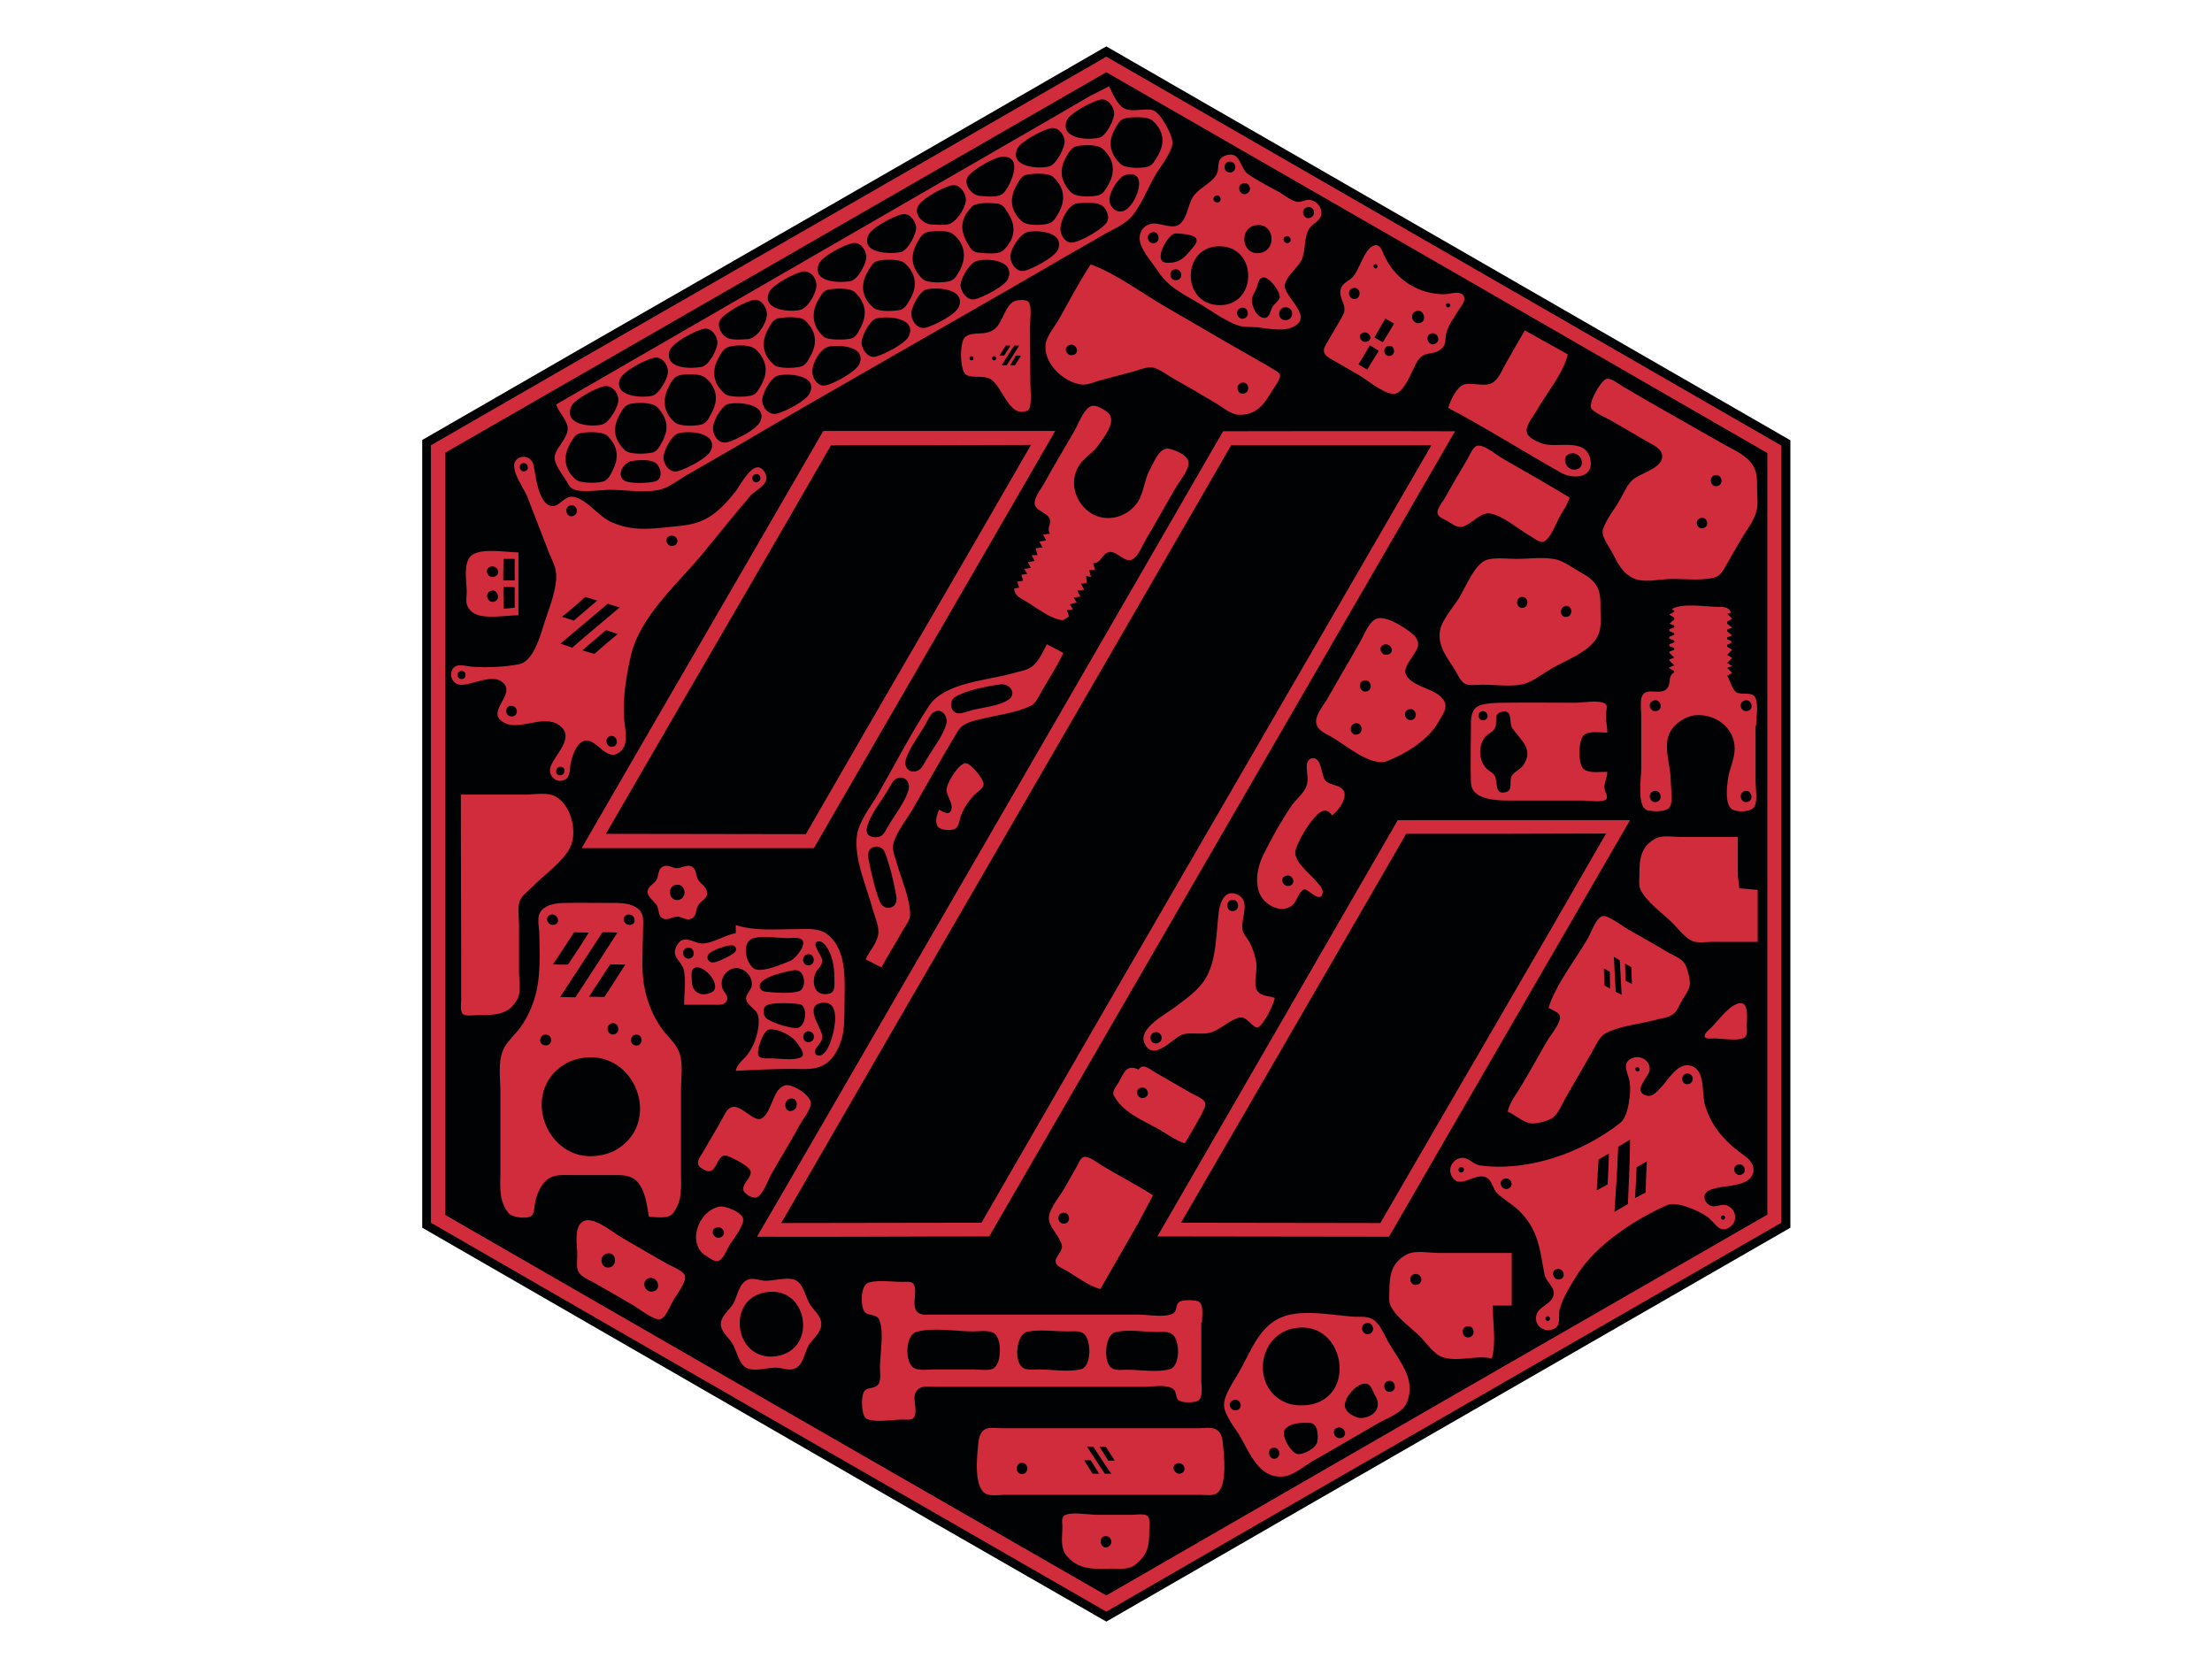 <?xml version="1.0" encoding="utf-8"?>
<!-- Generator: Adobe Illustrator 25.4.1, SVG Export Plug-In . SVG Version: 6.00 Build 0)  -->
<svg version="1.1"
	 id="Red_Parts" sodipodi:docname="Voron_V0.1_Red_Parts_300ppi.svg" xmlns:inkscape="http://www.inkscape.org/namespaces/inkscape" xmlns:sodipodi="http://sodipodi.sourceforge.net/DTD/sodipodi-0.dtd" xmlns:svg="http://www.w3.org/2000/svg"
	 xmlns="http://www.w3.org/2000/svg" xmlns:xlink="http://www.w3.org/1999/xlink" x="0px" y="0px" viewBox="0 0 710.4 537.6"
	 style="enable-background:new 0 0 710.4 537.6;" xml:space="preserve">
<style type="text/css">
	.st0{fill:#010203;}
	.st1{fill:#D02C3B;}
</style>
<path class="st0" d="M300.6,489.4C246.1,458,191.1,426.3,137,395.1l-1.4-0.8v-253l1.4-0.8c34.1-19.7,69.1-39.8,103.1-59.3
	c37.5-21.5,76.2-43.8,113.8-65.5l1.4-0.8l1.4,0.8c39.3,22.7,79.1,45.5,118.8,68.4c32.8,18.9,65.6,37.8,98.1,56.5l1.4,0.8v252.9
	l-1.4,0.8c-32,18.4-64.8,37.3-96.6,55.6c-39.6,22.8-80.5,46.3-120.3,69.3l-1.4,0.8L300.6,489.4z"/>
<path class="st1" d="M355.3,18.2C283.6,59.6,210.1,101.6,138.4,143c0,82.9,0,166.8,0,249.7c71.7,41.4,145.1,83.6,216.9,124.9
	C427,476.1,500.4,434,572.1,392.7V143.1C500.3,101.7,427.1,59.6,355.3,18.2z M567.6,390.1c-70.8,40.7-141.6,81.5-212.3,122.3
	C284.6,471.8,213.8,431,143,390.2c0-81.6,0-163.3,0-244.8C213.7,104.7,284.5,64,355.3,23.2c70.8,40.7,141.6,81.5,212.3,122.3V390.1z
	 M264.4,138.4c-25.7,44.5-51.9,89.5-77.6,134c24.7,0,49.9,0,74.6,0c25.6-44.4,51.9-89.6,77.5-134H264.4z M258.8,267.9
	c-21.2,0-43-0.1-64.2-0.1c23.9-41.4,48.5-83.4,72.3-124.8c21.2,0,43.1,0,64.2-0.1C307.3,184.3,282.6,226.5,258.8,267.9z
	 M392.8,138.5c-15.7,27.3-148.9,257.6-149.7,258.7c24.6,0.1,49.9-0.1,74.6-0.1c49.6-85.8,100-172.8,149.6-258.6
	C464.5,138.5,445.3,138.4,392.8,138.5z M315.2,392.7c-21.3,0-43,0.1-64.3,0.1c47.8-82.8,96.7-166.9,144.5-249.8h64.3
	C411.9,225.7,362.9,309.9,315.2,392.7z M301.6,260c1.3,0.8,3.6,2.2,4-0.3c0.3-1.9-1.4-3.9-1.6-5.7c-0.3-2.1,3.7-8.6,6-8.9
	c1.7-0.2,5.9,5.1,5.9,6.7c0,1.4-2.1,2.6-3,3.5c-1.8,1.9-3.2,4-4.2,6.4c-0.5,1.3-0.6,3.3-1.7,4.3c-1.1,1-5.4,0.7-6-0.8
	C300.2,263.6,301,261.3,301.6,260 M148,255.2h20.5c2.6,0,6.5-0.7,9,0.2c5.7,2.1,8.2,11.5,5.6,16.8c-2.3,4.6-8.4,8.8-12,12.5
	c-1.4,1.4-3.8,3.1-4.3,5.1c-0.6,2.2-0.1,5.1-0.1,7.4v15.4c0,2.3,0.7,5.9-0.4,8c-2.7,5.5-7.5,5.4-12.7,5.4c-1.2,0-3.9,0.5-4.9-0.3
	c-1-0.8-0.6-3.3-0.6-4.5V308L148,255.2 M266,300.3c-2.9-2.4-6.6-1.9-10.2-1.9c-6.4,0-13.3,0.7-19.5-1.3h0v2.6
	c-3.5,0.6-6.7,2.9-10.2,3.3c-3.1,0.4-6.5-3.6-8.8,0.8c-1.9,3.7,1.6,4.7,2.3,7.7c0.8,3.3,0.1,7.8,0.1,11.2h9.9c1.4,0,3.1,0.2,3.8-1.3
	c0.7-1.4-0.8-2.6-1.3-3.8c-1.1-2.7,0.6-5.7,3.2-6.5c3.2-1,6.7,2.3,6.1,5.6c-0.3,1.4-1.7,2.5-1.8,3.8c-0.1,1.8,2.3,3.2,3.3,4.5
	c0.9,1.3,0.8,3,0.7,4.5c-0.4,3.2-1.5,6.4-3.4,9c-1.3,1.8-3.5,3.1-3.9,5.4c6.1-0.3,12.1-0.6,18.2-0.6c3.6,0,7.4,0.5,10.6-1.6
	c2.8-1.8,4.4-5.2,5.3-8.3c0.8-3.2,0.8-6.6,0.8-9.9C271.2,316.1,272.4,305.6,266,300.3z M220.7,304.4c2.1-0.6,3,2.8,0.9,3.4
	C219.4,308.5,218.4,305,220.7,304.4z M228.5,318.7c-3.5,1.7-6.3-0.2-6.3-3.6c0-1.3-0.6-3.7,1-4.3
	C226.3,309.7,232.2,316.9,228.5,318.7z M235.8,306c-1.1,0.9-5.5,3.2-6.9,3.1c-1.6,0-2.3-1.8-1.1-2.9c1.3-1.2,5.5-2.6,7.2-2.6
	C236.4,303.6,236.9,305.2,235.8,306z M262.6,302.4L262.6,302.4c1.6-0.4,2.6,1.3,3.3,2.4c1.8,3.2,2.1,6.7,2.1,10.2
	c0,1.5,0.2,3.6-1.6,4.1c-4.3,1.1-5.9-2.7-4.6-6.3c0.6-1.6,2.1-2.4,2.3-4.2C264.2,307.1,260.3,302.9,262.6,302.4z M259.3,306.5
	c2.3-0.5,2.9,3.2,0.6,3.5C257.7,310.4,257.1,307,259.3,306.5z M256.4,318.4c-2.9,0.8-7.6,0.4-10.5,0.1c-1.1-0.1-1.9-0.7-1.9-1.9
	c0-2.8,8.8-4.7,11.1-5C258.7,311.1,259.3,317.7,256.4,318.4z M242.4,311.2c-2.7-1.3-4.4-8.2-0.9-9.7v0c2.9-1.2,8.3-0.2,11.5-0.2
	c1.2,0,2.9-0.3,4.1,0.2c2.7,1.3-1.6,6.3-3.1,7C251.3,309.6,245,312.4,242.4,311.2z M256.7,339.8c-2.7,0.8-6.7,0.1-9.6,0.1
	c-1,0-2.5,0.2-3.3-0.6c-1.3-1.3,1.3-8.2,3-8.6c3-0.6,7.7,2,9.2,4.3C256.9,336.4,259.3,339,256.7,339.8z M255.5,330.2
	c-2.4-0.2-7.2-1.6-9.2-3c-1.1-0.8-1.5-2.9-0.5-4c1.3-1.5,9-1,10.9-0.7v0C259.6,322.7,259.1,330.4,255.5,330.2z M259.6,334.7
	c-2.2,0-2.1-3.5,0-3.5C262,331.2,262,334.7,259.6,334.7z M266.5,335.2c-0.6,1.4-1.6,3.6-3.3,3.8c-1,0.1-1.7-0.6-1.4-1.6
	c0.5-1.7,2.3-2.5,2.3-4.5c0-2.4-6.1-9.8-0.3-10.8C270.5,321.1,268,331.4,266.5,335.2z M218.7,350.2c0-3.9,0.9-9.1-0.8-12.8
	c-1.3-2.9-3.9-4.8-5.6-7.4c-2.7-3.8-4.4-8.3-5.3-12.8c-1.2-5.8-0.5-12.3-0.5-18.2c0-2.9,0.7-5.8-2.2-7.6c-2.7-1.6-5.9-1.4-9-1.4
	c-4.7,0-9.4-0.1-14.1,0c-2.4,0-5.6,0.5-7.2,2.3c-1.9,2.1-0.8,5.1-0.8,7.6c0.1,5.9,0.4,12.1-0.8,17.9c-0.9,4.3-2.7,8.6-5.3,12.2
	c-1.8,2.5-4.4,4.5-5.6,7.4c-1.6,3.9-0.8,9-0.8,13.1v25.9c0,4.8-0.6,9.5,2.8,13.4c1.1,1.2,6.2,1.9,7.4,0.5c0.8-1,0.7-3.1,1-4.3
	c0.6-2.8,2-6.1,4.5-7.6c2-1.2,4.5-1,6.7-1h13.8c2.5,0,5.3-0.1,7.3,1.7c3.1,2.8,3.5,7.9,4.2,11.7l0,0c2.1,0,6.1,0.8,7.6-1
	c3.3-4,2.7-8.6,2.7-13.4V350.2z M201.4,293.8c2-0.7,3.5,2.3,1.5,3.1C200.8,297.8,199.1,294.6,201.4,293.8z M194.1,320.2
	c-1.4,0-3.5-0.1-4.9-0.1c0.6-1.1,6-9.1,6.8-10.4c1.4,0.1,3.4,0,4.8,0.1C199.5,311.8,195.3,318.5,194.1,320.2z M197.5,332.1
	c-2.2,0.9-3.4-2.6-1.2-3.4C198.4,328,199.6,331.3,197.5,332.1z M198.3,299.5c-4.4,6.9-9,13.9-13.5,20.8l-4.9-0.1
	c2.7-4.1,10.3-15.8,13.6-20.8C194.9,299.4,196.4,299.4,198.3,299.5z M184.4,299.4c2.3,0.1,2.7,0.1,4.7,0.1c-2.9,4.6-3,4.8-6.7,10.3
	c-1.5,0-3.8,0-4.8-0.1C178.8,308,182,303,184.4,299.4z M176.8,293.8c1.9-0.7,3.5,2.3,1.5,3.1C176.2,297.8,174.5,294.6,176.8,293.8z
	 M175.5,332.3c2.3,0.3,1.8,3.9-0.6,3.4C172.6,335.3,173.3,332,175.5,332.3z M198.5,368.9c-2,1.3-4.4,2-6.7,2.3
	c-16.4,2.1-24.8-20.5-10.6-29.3c1.9-1.2,4.1-1.9,6.4-2.2C204,337.6,212.5,359.9,198.5,368.9z M204.3,335.8c-2.4-0.2-2.1-3.7,0.3-3.5
	C206.7,332.6,206.4,335.9,204.3,335.8z M336.2,206.9L336.2,206.9c-1.3,2.5-2.7,5.8-5.1,7.4c-1.7,1.1-4.1,1.4-6.1,2
	c-8.1,2.3-21.8,2.9-26.7,10.5c-5.9,9-10.9,18.8-16.3,28.2c-2.3,4-6.2,8.8-6.8,13.4c-1,7.4,3.2,16.6,5.1,23.7c0.6,2.2,1.9,5,1.8,7.4
	c-0.1,3.1-2.9,5.9-4.1,8.6l5.1,2.6c2.1-4,4.6-7.8,6.8-11.8c0.8-1.5,2.4-3.3,2.4-5.1c0-5.1-2.8-11.4-4.2-16.3
	c-0.5-1.9-1.7-4.5-1.2-6.4c0.9-3.9,4.4-8,6.4-11.5c4.7-8.2,9.3-16.5,14.2-24.6c1.7-2.9,4.6-3.3,7.7-4.1c4.9-1.2,11.5-2,16-4.3
	c1.6-0.8,2.5-3.2,3.4-4.7c2.3-4,5-8,6.9-12.2L336.2,206.9z M287.8,287.5c0.3,1.7,0.1,3.5-1.9,4c-1.6,0.4-2.9-0.7-3.4-2.1
	c-1.6-4.1-2.6-8.8-3.5-13.1c-0.4-1.8-0.3-3.8,1.8-4.3h0c1.5-0.4,2.8,0.4,3.4,1.8C285.8,278,287,283,287.8,287.5z M291.8,253.6
	c-1.1,4-4.5,8.2-6.6,11.8c-0.8,1.3-1.4,3.1-3.1,3.4c-2,0.4-4.2-0.4-3.7-2.8c0.8-4.2,4.8-8.8,6.9-12.5c0.8-1.3,1.6-3.3,3.3-3.7
	C290.8,249.3,292.4,251.4,291.8,253.6z M303.9,232.5c-1.1,4-4.3,7.9-6.4,11.5c-0.8,1.3-1.5,3.1-3,3.6c-2.5,0.9-4.3-1.3-3.6-3.6
	c1.2-4,4.4-7.9,6.4-11.5c0.7-1.2,1.5-3.4,3-4h0C302.8,227.5,304.5,230.3,303.9,232.5z M323.9,224.7c-2.9,2-8.1,2.5-11.5,3.3
	c-1.4,0.4-3,1.1-4.5,1.1c-2.7-0.1-3.3-3.9-1.2-5.2c3.4-2.2,10.7-3.6,14.7-4.1C324.2,219.4,326.7,222.8,323.9,224.7z M166.5,197.6
	v-20.2c-3.9,0-11.3-1.4-14.7,0.7c-3.3,2.1-1.9,8.7-1.9,12.1c0,1.2-0.3,2.6,0,3.8c0.3,1.2,1.2,2.3,2.2,2.9
	C155.4,199,162.7,197.6,166.5,197.6L166.5,197.6z M158.8,193.2c-2.2,0.7-3.4-2.6-1.2-3.4C159.7,189,161,192.4,158.8,193.2z
	 M158.8,185.2c-2,0.7-3.5-2.2-1.5-3.1C159.6,181.1,161.2,184.4,158.8,185.2z M165.3,195.2l-3.5,0.3c-0.1-3.5-0.2-3.7-0.1-7
	c1.2,0,2.4,0,3.6,0.1V195.2z M165.3,186.3l-0.1,0.1h-3.5l-0.1-0.1c0-2.3,0.1-4.5,0.1-6.8h3.5l0.1,0.1V186.3z M370.3,35.4
	c-2.9-0.8-6.5,0.8-9.3-0.6c-2.2-1.2-3.8-5-4.8-7.1l-6.1,3.1l-11.5,6.7l-36.2,20.9l-123.8,71.5c0.8,2.6,3.9,5.3,3.7,8
	c-0.2,3-3.3,5.5-4.1,8.3c-0.7,2.5,2.7,6.5,3.9,8.6c0.5,0.9,1,1.9,2,2.3c3,1.3,8.5,0.2,11.8,0.2c5,0,11.9,1.2,16.6-0.2
	c2.7-0.8,5.3-2.9,7.7-4.3c4.8-2.8,9.6-5.5,14.4-8.3c34.5-20.3,69.4-39.9,104-60c5.4-3.2,10.9-6.2,16.3-9.4c2.5-1.4,5.5-2.7,7.6-4.6
	c3.6-3.4,5.9-9.7,8.4-14c1.7-3,5.1-6.9,5.6-10.2C377,43.9,372.7,36.1,370.3,35.4z M342.5,38.9c0.8-2.5,8.4-6.4,10.9-6.9
	c2.3-0.5,4.1,2,4.4,4c0.3,2.2-2.5,7.6-4.7,8.2C349.6,45.1,340.6,44.7,342.5,38.9z M326.7,47.8c1.1-2.4,8.2-6.1,10.7-6.6h0
	c2.4-0.5,4.3,1.8,4.5,4c0.2,2.2-2.7,7.6-4.8,8.2C333.7,54.4,324.1,53.7,326.7,47.8z M230.9,114.7c0.8-1.5,1.7-3,3.5-3.4
	c2.2-0.5,6.5-0.7,8.3,0.9c3.6,3.4,4.1,7.4,1.8,11.4c-0.8,1.3-1.4,2.9-3,3.4c-1.9,0.5-7.3,0.8-8.8-0.6
	C228.8,122.9,228.5,118.9,230.9,114.7z M228.4,132.9c-0.7,1.3-1.4,2.9-3,3.4c-2,0.6-7,0.7-8.6-0.6c-4-3.4-4.1-7.6-1.9-11.7
	c0.7-1.4,1.5-2.9,3.1-3.4c2-0.6,6.9-0.7,8.5,0.7C230.6,124.7,230.7,128.8,228.4,132.9z M246.7,105.7c0.7-1.3,1.4-2.9,3-3.4
	c2-0.5,7.3-0.8,8.8,0.6c3.7,3.4,4.1,7.3,1.8,11.4c-0.7,1.3-1.4,2.9-3,3.4c-2,0.6-7.3,0.8-8.8-0.6
	C244.8,113.9,244.4,109.7,246.7,105.7z M262.7,96.5c0.8-1.3,1.4-2.9,3-3.4c1.9-0.5,7.2-0.8,8.8,0.7c3.6,3.4,4.1,7.3,1.9,11.4
	c-0.7,1.3-1.4,3.1-3,3.5c-1.7,0.5-7.5,0.6-8.8-0.5C260.8,104.9,260.5,100.4,262.7,96.5z M278.7,87.2c0.8-1.3,1.5-2.9,3.1-3.4
	c2-0.5,7-0.7,8.6,0.6c3.9,3.3,4.3,7.6,1.9,11.7c-0.8,1.3-1.5,2.9-3.1,3.4c-2,0.5-7,0.7-8.6-0.6C276.6,95.5,276.3,91.3,278.7,87.2z
	 M294.6,77.9c0.8-1.5,1.6-3,3.4-3.4c2.1-0.4,6.5-0.7,8.2,0.8c3.9,3.2,4.2,7.6,2,11.6c-0.8,1.3-1.5,2.9-3.1,3.4
	c-2,0.5-7.2,0.8-8.8-0.7C292.6,86,292.2,82.1,294.6,77.9z M312,66.5c1.5-1.7,6.3-1.3,8.4-1.1h0c1.8,0.2,2.6,1.9,3.5,3.3
	c2.6,4.2,2,8.2-1.7,11.7c-1.6,1.5-6.1,0.9-8.2,0.7c-1.9-0.2-2.5-1.7-3.4-3.2C308.2,73.6,308.5,70.4,312,66.5z M326.6,59.3
	c0.7-1.2,1.4-2.7,2.8-3.1h0c1.9-0.5,7.3-0.8,8.8,0.6c3.8,3.5,4.1,7.6,1.7,11.7c-0.8,1.4-1.6,2.9-3.2,3.3c-2.1,0.6-6.9,0.8-8.6-0.8
	C324.4,67.5,324.1,63.6,326.6,59.3z M310.8,56.8c1.4-2.2,8.8-6.6,11.5-6.5c6.5,0.2,2.2,9.2,0.1,11.6c-1.5,1.7-5.7,1.2-7.8,1
	C312.2,62.7,309.3,59.3,310.8,56.8z M295.1,65.8c1.5-2.2,8.3-6.1,11-6.3c2.2-0.2,3.9,2.4,4.1,4.3c0.2,2.7-3.2,8-6,8.3
	c-1.6,0.2-3.2,0.1-4.8,0C296.5,72.1,293,68.7,295.1,65.8z M278.8,75.7c0.9-2.5,8.4-6.4,11-6.9c2.3-0.4,4.1,2,4.4,4
	c0.3,2.2-2.7,7.8-5,8.2C285.8,81.6,276.6,81.5,278.8,75.7z M262.9,85c0.8-2.6,8.3-6.4,10.9-6.9c2.4-0.5,4.1,1.9,4.4,4
	c0.3,2.3-2.7,7.8-5.1,8.2C269.7,90.9,260.9,90.8,262.9,85z M247,93.9c1.1-2.5,7.8-5.9,10.4-6.6c2.6-0.7,4.6,1.6,4.8,4
	c0.2,2.5-2.6,7.5-5.1,8.2C253.8,100.4,244.5,99.6,247,93.9z M231.4,102.6c1.5-2.2,8.4-6.1,11-6.3c2.3-0.1,3.9,2.6,3.9,4.6
	c0,2.9-3.2,7.8-6.1,8c-1.8,0.1-4.3,0.4-6.1-0.2C231.9,108.1,229.9,104.6,231.4,102.6z M215,112.8c0.7-2.7,8.4-6.7,11.1-7.2h0
	c2.3-0.4,4,2,4.3,4c0.3,2.2-2.7,7.8-5,8.2C222,118.5,213.5,118.6,215,112.8z M199.1,121.8c1-2.6,8.3-6.4,11-6.9
	c2.3-0.5,4.2,1.9,4.4,4c0.3,2.3-2.7,7.6-5,8.2C206.2,127.9,197,127.4,199.1,121.8z M183.4,130.7c0.9-2.4,7.9-6,10.4-6.6h0
	c2.5-0.6,4.5,1.6,4.8,4c0.2,2.3-2.8,7.5-5.1,8.2C189.9,137.3,181.1,136.5,183.4,130.7z M196.7,151.2c-0.6,1.2-1.3,2.7-2.6,3.3
	c-1.9,0.8-7.7,0.8-9.2-0.5c-3.9-3.4-4.1-7.7-1.7-11.7c0.7-1.1,1.3-2.5,2.6-3c1.9-0.7,7.7-0.8,9.2,0.6
	C198.5,143.2,198.9,147.1,196.7,151.2z M210.4,154.6c-2,0.6-8.5,0.9-10.1-0.4c-2.4-1.9,0.1-5.6,2.5-6.1c2-0.4,6.2-0.7,7.9,0.7
	C212.3,150.2,213.1,153.8,210.4,154.6z M212.5,142.2c-0.7,1.2-1.4,2.7-2.8,3.1c-2,0.5-7.5,0.8-9-0.7c-3.7-3.5-4-7.3-1.7-11.4
	c0.7-1.3,1.5-2.9,3.1-3.4c2.1-0.6,7.2-0.7,8.9,0.9C214.6,134.4,214.9,138,212.5,142.2z M228.4,144.5c-1,2.6-8.1,6.1-10.6,6.8
	c-2.4,0.7-4.4-1.6-4.7-3.9c-0.3-2.2,2.5-7.5,4.7-8.2C221,138.2,230.5,138.8,228.4,144.5z M244.1,135.5c-1.2,2.5-7.8,5.8-10.4,6.5
	c-2.6,0.7-4.4-1.5-4.7-4c-0.3-2.3,2.5-7.4,4.7-8.2C237,128.9,246.8,129.7,244.1,135.5z M260.1,126.2c-1.1,2.5-7.8,5.9-10.4,6.6
	c-2.5,0.7-4.7-1.5-4.9-4c-0.1-2.4,2.7-7.6,5.2-8.2v0C253.3,119.8,262.7,120.5,260.1,126.2z M276,116.9c-1,2.4-8.4,6.5-11,6.9
	c-2.2,0.4-3.9-2-4.1-4c-0.3-2.8,2.5-8,5.4-8.5v0C269.7,110.7,278.3,111.2,276,116.9z M292,107.7c-0.9,2.6-8.1,6.1-10.6,6.8
	c-2.4,0.7-4.3-1.8-4.7-4c-0.3-2.1,2.6-7.6,4.7-8.2C284.7,101.4,294.2,101.9,292,107.7z M308,98.4c-1,2.7-8,6.1-10.6,6.8
	c-2.5,0.7-4.4-1.6-4.7-4c-0.3-2.2,2.5-7.5,4.7-8.2h0C300.7,92.1,310.1,92.7,308,98.4z M323.8,89.4c-0.9,2.5-8.2,6.1-10.7,6.7
	c-2.3,0.5-4.3-2-4.6-4.1c-0.3-2.3,3-7.6,5.2-8.2C317.2,82.8,326,83.6,323.8,89.4z M339.8,80.1c-1,2.5-8.4,6.4-11,6.9
	c-2.2,0.4-4.2-2.2-4.3-4.3c-0.2-2.5,3.1-7.7,5.6-8.2C333.4,73.8,341.9,74.5,339.8,80.1z M355.4,71.5c-1.5,2.2-8.3,6.1-11,6.4
	c-2.1,0.2-3.5-1.9-3.8-3.8c-0.4-2.6,2.4-8.5,5.4-8.8h0c1.9-0.2,5.6-0.4,7.3,0.4C355.2,66.4,356.7,69.7,355.4,71.5z M352.8,62.7
	c-2.1,0.6-7.2,0.7-8.8-0.9c-3.6-3.7-3.9-7.5-1.4-11.7c0.8-1.3,1.5-2.7,3.1-3.1c2-0.5,6.6-0.7,8.3,0.7c3.9,3.3,4.3,7.7,1.9,11.7
	C355.1,60.7,354.4,62.3,352.8,62.7z M360.7,67.8c-2.3,0.7-4.4-1.4-4.4-3.7c0-2.3,2.8-7.2,5.1-7.9C369.5,54,364.8,66.6,360.7,67.8z
	 M371.8,50.1c-0.8,1.3-1.5,2.9-3.1,3.4c-2.1,0.6-7.2,0.7-8.9-0.9c-3.6-3.6-4-7.3-1.6-11.4c0.7-1.2,1.4-2.7,2.8-3.1
	c2-0.6,7.6-0.8,9.1,0.6C373.9,42.1,374.2,46,371.8,50.1z M330.9,123.1l-0.1-18.3c0-2,0.6-5.8-0.3-7.6c-0.6-1.2-3.6-0.9-4.6-0.5
	c-3.1,1.2-3.8,6.8-6.4,8.9c-3,2.5-6.9,0.6-9.5,2.6c-1.9,1.4-1.8,11,0.3,12.2c2.3,1.2,5.2,0,7.7,1.3c4,2.2,6.1,13,12.1,10.1
	C331.6,131,330.9,124.8,330.9,123.1z M311.9,115.7c-0.8-0.1-0.6-1.4,0.2-1.3C313,114.6,312.7,115.9,311.9,115.7z M319.4,115.7
	c-0.9,0.2-1.1-1.2-0.2-1.3C320,114.2,320.2,115.6,319.4,115.7z M323,111h1.5c-0.7,1.1-1.3,2.1-2,3.2H321
	C321.6,113.2,321.9,112.7,323,111z M321.7,117.3c1.3-2.1,2.7-4.2,4-6.3h1.6c-1,1.6-1,1.7-4,6.3H321.7z M326,117.3h-1.6l1.9-3.1h1.6
	C327.3,115.2,326.6,116.3,326,117.3z M381.7,148.6c0.1,2.4-2.7,5.7-3.9,7.7c-3.3,5.6-6.3,11.1-9.6,16.6c-1.1,1.9-2.3,5.1-4.1,6.5
	c-2.7,2-5.2-2.6-7.9-2.1c-2.4,0.5-2.3,3.5-5.1,3.6l0.6,2.2h-1.9l0.6,2.2l-1.6-0.3l0.3,2.2l-1.9,0.3l1,1.9l-2.2,0.3l1,1.9l-2.2,0.3
	l1,1.6l-2.2,0.6l1,1.6l-1.9,0.3l0.6,1.9l-0.3,0.3l-1.6,1c-4.1-0.3-8.9-4.4-12.5-6.4c-1.8-1-3-1.7-3.2-3.8l1.6-0.3l-0.6-1.9l1.9-0.3
	l-0.6-1.9l1.9-0.3l-1-1.6l2.2-0.3l-1-1.9l2.2-0.3l-1-1.9h1.9l-0.6-2.2l2.2-0.3l-1-1.9l2.2-0.3l-1-1.9l2.2-0.3h0
	c-1.2-1.9,0.6-3-0.1-4.8c-0.9-2.2-5.2-2.6-4.8-5.4c0.3-2.2,2.3-4.5,3.3-6.4c3-5.5,6.3-10.9,9.4-16.3c1.3-2.3,2.7-6.3,4.9-7.8
	c1.7-1.1,4,0.5,5.4,1.4c3.9,2.6-0.5,8-2.5,10.8c-1.6,2.4-4.2,3.8-5.9,6.1c-3.4,4.7-2.2,10.9,2,14.7c5.2,4.7,13.2,2.9,16.7-2.8
	c1.8-3,1.9-6.8,3.6-9.9c1.4-2.5,3.3-8.1,6.9-6.7C378.2,144.8,381.7,146.5,381.7,148.6z M350.2,133.8c2.1-0.9,3.7,2.3,1.5,3.1
	C349.6,137.8,348.1,134.7,350.2,133.8z M337.1,162.2c-2.1,0.8-3.5-2.5-1.2-3.2C338,158.4,339.3,161.4,337.1,162.2z M362.3,176.9
	c-2.2,0.8-3.4-2.6-1.2-3.4C363.3,172.7,364.5,176.1,362.3,176.9z M376.4,151.7c-2.1,0.3-2.6-3.1-0.6-3.5
	C378.1,147.7,378.8,151.3,376.4,151.7z M408.8,118.5c-2.2-1.4-4.5-2.6-6.7-3.9c-9.2-5.2-18.3-10.6-27.5-15.9
	c-7.8-4.5-15.9-10.7-24.3-13.8c-3.7,5.6-6.9,11.7-10.2,17.6c-1.3,2.3-3.9,5.3-4.3,8c-0.8,6.1,5.8,12.4,11.6,13
	c1.9,0.2,4-0.8,5.8-1.3c3.6-1,7.3-1.9,10.9-2.9c1.8-0.5,4.5-1.7,6.4-1.2c2.2,0.6,4.4,2.4,6.4,3.5c4.4,2.5,8.8,5,13.1,7.6
	c2.1,1.2,5.2,3.9,7.7,4c5.8,0.3,8.4-3.5,11-7.9c0.7-1.2,2.5-3.4,2.4-4.8C410.9,119.5,409.5,119,408.8,118.5z M345,113.9
	c-2.3,1-3.9-2.3-1.5-3.1C345.4,110.1,346.9,113,345,113.9z M399.5,126.4c-2.3,0.5-2.9-3.1-0.6-3.5
	C401.1,122.5,401.7,125.9,399.5,126.4z M420.6,64.2c-1.4-0.2-2.7,0.9-4.2,0.6c-1.9-0.5-3.8-2-5.4-3c-3.4-1.9-7.1-3.7-10.2-5.9
	c-2.7-1.9-2.3-7.8-7.4-5.9c-3.1,1.2-1.5,4.1-2.8,6.2c-1.8,2.9-5.7,4.2-7.5,7.1c-1.7,2.6-1.7,6.8-4.4,8.8c-2.2,1.6-6.1-0.6-8.6-0.3
	c-2.4,0.3-4.1,2.2-4.1,4.6c-0.1,3.5,4,7.7,5.8,10.6c3.3,5,7.6,7.1,12.7,10.1c4.2,2.4,8.8,6,13.4,7.5c1.9,0.6,3.9,0.3,5.8,0.5
	c3,0.4,8,1.3,10.9,0.2c8.5-3.3-3.1-10.3-1.9-14.1c0.9-3.1,3.9-4.9,5.3-7.7c1.4-2.9,0.7-6.7,2.2-9.6c1.1-2.3,4.3-2.7,4.2-5.8
	C424.2,66,422.5,64.4,420.6,64.2z M399.2,58.9c2.3-0.6,3.2,2.7,0.9,3.4C397.9,62.8,397.1,59.4,399.2,58.9z M395,51.9
	c2.3,0,2.3,3.5,0,3.5C392.7,55.4,392.7,51.9,395,51.9z M390.6,62.8c1.4-0.4,2,1.9,0.6,2.2C389.6,65.3,389.1,63.2,390.6,62.8z
	 M370.7,78.1c-2.3,0.3-2.9-3.1-0.6-3.5C372.3,74.1,372.9,77.7,370.7,78.1z M377.7,90c-2.2,0.1-2.5-3.3-0.3-3.5
	C379.7,86.2,380.2,89.9,377.7,90z M374.8,84.4c-5-0.2,0.4-9.3,2.6-9.4c1.4-0.1,6.3,0.3,6.8,1.7c0.5,1.3-0.9,2.5-1.6,3.4
	C380.3,82.9,378.7,84.5,374.8,84.4z M399.5,102.3c-2.2,0.6-3.2-2.9-0.9-3.4C400.8,98.3,401.7,101.6,399.5,102.3z M391.5,98
	c-12.3-0.3-12-19.1,0.3-18.9C404.1,79.3,403.8,98.3,391.5,98z M403.6,72.3c5.9-0.6,6.6,8.5,0.6,9C398.5,81.7,397.9,72.9,403.6,72.3z
	 M408.6,98.7c-0.7,1.2-0.7,3.2-2.4,3.4c-2.5,0.2-4.5-4.1-4.1-6.2c0.2-1.2,1.1-2.3,1.5-3.5c0.4-1.1,0.6-3.2,2.1-3.3l0,0
	c2-0.2,5.6,4.7,5.3,6.5C410.6,96.8,409.2,97.6,408.6,98.7z M413.2,98.7c2.7,0.4,2.2,4.4-0.6,4.1C409.8,102.5,410.5,98.3,413.2,98.7z
	 M413.8,78c-1.4,0.5-2.3-1.6-0.8-2.1C414.3,75.4,415.2,77.5,413.8,78z M420.6,70c-2.1,0.6-3-2.9-0.9-3.4
	C422.1,65.9,423,69.3,420.6,70z M470,94.9c-1.2-1.7-4.4-0.4-6.2-0.4c-4,0-7.8-1.1-11.2-3.2c-3.6-2.2-6.5-5.7-8.2-9.6
	c-0.5-1.2-1.2-3.4-3-2.9h0c-3.4,1-4.7,8.1-7.2,10.4c-1.4,1.3-3.3,1.8-3.7,4c-0.5,3.1,2.4,4.9,0.8,8c-1.5,2.8-3.2,5.5-4.8,8.3
	c-0.6,1.1-1.7,2.4-1.2,3.8c0.5,1.3,2.1,1.9,3.2,2.6c2.8,1.6,5.6,3.2,8.3,4.8c2.5,1.5,8.6,6.6,11.5,5.7c3-0.9,5.3-7.7,6.8-10.2
	c2.3-3.8,4.8-1.8,7.6-4c2.1-1.6,1.2-3.5,1.9-5.6c0.8-2.7,2.9-5.3,4.3-7.7C469.6,97.9,470.9,96.3,470,94.9z M441.5,84.9
	c0.8-0.3,1.3,0.9,0.5,1.3C441.2,86.4,440.7,85.1,441.5,84.9z M437.6,106.9c1.9-0.8,3.7,2,1.5,2.8
	C437.2,110.4,435.7,107.7,437.6,106.9z M435.3,96c-2.3,0.4-2.9-3.1-0.6-3.5C436.9,92.1,437.4,95.6,435.3,96z M439.1,118.7
	c-1.1-0.6-1.6-0.9-2.8-1.7c1.1-1.8,2.6-4.2,3.6-6.1c1,0.5,2,1.2,2.9,1.8C441.7,114.5,440.2,116.8,439.1,118.7z M441.4,108.4l3.5-6.1
	c0.9,0.5,1.9,1.1,2.8,1.6c-1,1.9-2.8,4.7-3.6,6C443.3,109.4,442.2,108.9,441.4,108.4z M446.5,114.3c-2.1,0.4-2.7-2.8-0.6-3.2
	C448,110.7,448.4,113.9,446.5,114.3z M456.1,103.7c-2.8,0.7-3.7-3.4-0.9-3.9C457.4,99.5,458.3,103.2,456.1,103.7z M460.9,110.4
	c-2.1,1-3.5-2.4-1.5-3.2C461.5,106.3,463,109.4,460.9,110.4z M465.3,98.7c-0.8,0.3-1.3-1-0.5-1.3C465.7,97.1,466.2,98.3,465.3,98.7z
	 M510.7,147.3c-1.7-7.1-11-3-15.8-5c-1.7-0.7-4.5-1.8-4.6-3.9c-0.1-2.2,2.5-5.2,3.5-7c3-5.3,8.4-11.7,9.7-17.6l-13.8-7.7
	c-2.2,3.7-4.3,7.5-6.4,11.2c-1,1.8-1.9,4-3.5,5.3c-2.4,2-6.7,0.1-9.6,0.9c-2.4,0.7-4.5,5.3-5.1,7.5c12.3,6.5,24.1,14,36.2,20.8
	C505,154,512.2,153.7,510.7,147.3z M506,150.8c-3.4,0.5-4.9-4.8-1.3-5.2C508,145.2,509.6,150.2,506,150.8z M564.3,156.9
	c0-2.6,0.1-5.1-1.3-7.4c-2.1-3.3-6-4.9-9.2-6.7L534.8,132c-4.6-2.6-9.2-5.3-13.8-8c-1.2-0.7-3.6-2.7-5.1-2.3l0,0
	c-1.8,0.5-6.2,8.2-4.7,9.7c1.5,1.5,4.1,2.5,5.9,3.5c3.9,2.2,7.7,4.5,11.5,6.7c1.9,1.1,5.7,2.6,5.2,5.4c-0.6,3.7-7.2,5-9.6,7.2
	c-1.7,1.6-2.7,4.2-3.9,6.2c-1.7,3.1-4.4,6.2-5.5,9.6c-0.7,2.3,2.1,5.7,3.1,7.7c1.8,3.5,3.3,6.6,7.1,8.2c2.9,1.2,7.2,0.3,10.2,0.1
	c5-0.3,10.5,0.7,15.4-0.5c2-0.5,2.8-2.4,3.8-4c1.8-3.1,3.5-6.2,5.4-9.3c1.4-2.3,3.3-4.8,4.1-7.4
	C564.8,162.5,564.3,159.4,564.3,156.9z M547.3,169.5c-2.2,0.9-3.4-2.3-1.2-3.1C548.1,165.7,549.2,168.8,547.3,169.5z M551.5,156.1
	c-2.3,0.5-2.9-3.2-0.6-3.5C553.1,152.3,553.7,155.7,551.5,156.1z M231.2,387.5c-7,1.2-10.9,12.2-4.2,16c1,0.6,2.3,1.7,3.5,1.5
	c1.7-0.2,2.9-3.6,3.7-4.9c1.3-2.2,4.3-5.7,4.5-8.3C238.9,389.5,233,387.2,231.2,387.5z M231.4,397.4c-2.1,0.8-3.6-2.3-1.5-3.1
	C232,393.4,233.7,396.5,231.4,397.4z M252,348.6c-4,1.3-4,8.6-7.4,10.6c-2.3,1.4-6.5-4.3-9.3-3.7c-1.7,0.3-2.5,2.3-3.3,3.7
	c-1.9,3.6-4.1,7-6.1,10.6c-0.7,1.3-2.5,3.3-1.4,4.7c0.4,0.5,1,0.8,1.5,1.1c4.6,2.8,3.8-5.8,7.7-4.3c1.6,0.6,7.4,3.3,7.4,5.2
	c0,2-2.5,3.4-2.4,5.4c0,1.4,2.9,3.1,4.2,2.7c2-0.6,3.7-5.4,4.6-7.1c3.1-5.5,6.4-10.8,9.4-16.3c1.1-2,3-4.2,3.5-6.4
	C261,352,254.3,347.8,252,348.6z M254.5,356.7c-2.5,0.9-3.2-3-0.9-3.8C256.1,352.1,256.8,355.9,254.5,356.7z M220,409.8
	c-0.4-1.6-3.8-2.9-5.2-3.6c-5.1-2.9-10.3-5.9-15.4-8.9c-2.7-1.6-8.5-6.5-11.8-5.2c-3.5,1.4-2.2,8-2.2,11c0,1.6-0.4,4,0.4,5.4
	c1,1.7,3.7,2.7,5.4,3.7c4.3,2.4,8.5,4.9,12.8,7.4c1.6,1,6.4,4.8,8.3,4c1.7-0.8,2.9-4.2,3.8-5.7C217.1,416,220.5,411.8,220,409.8z
	 M195.9,407c-2.9,0.8-3.9-3.8-0.9-4.4C197.8,401.9,198.5,406.3,195.9,407z M210,414.7c-2.9,0.9-4.4-3.3-1.6-4.2
	C211.2,409.8,212.6,413.9,210,414.7z M260.2,419c-1.5-2.3-1.9-5.8-4.1-7.5c-2.5-1.9-7.8,0.1-10.9-0.2c-1.6-0.2-3.2-0.9-4.8-0.4l0,0
	c-3.1,1-3.5,5.3-4.9,7.8c-1.2,2-3.9,3.9-4,6.4c-0.1,2.5,2.5,4.4,3.7,6.4c1.4,2.2,1.9,5.9,4,7.5c2.6,2,7.7-0.1,10.8,0.3
	c1.6,0.2,3.5,0.9,5.1,0.3c2.9-1,3.2-5.1,4.6-7.5c1.2-1.9,3.6-3.8,4-6.1C264.2,423,261.7,421.3,260.2,419z M249.1,435.6
	c-13.3,1.7-16.2-18.7-2.9-20.6C259.7,413,262.7,433.8,249.1,435.6z M386,424.8c0-1.7,0.8-6.2-1.3-6.9c-1.3-0.4-5.2-0.6-6.2,0.4
	c-1.1,1.1-0.3,3-2.1,3.7c-2.8,1.2-7.8,0.2-10.9,0.2h-66.9c-0.8,0-1.8,0.1-2.6-0.1c-4.3-1.1-0.9-7.2-2.6-9.7c-0.7-1-2.4-0.7-3.5-0.7
	c-3.3,0-7.7-0.7-10.9,0.2c-2.6,0.8-2.6,6.6-1.7,8.8c0.9,2.3,4.1,0.9,5.1,3.2c1.6,4,0.2,11,0.2,15.4c0,1.5,0.4,3.7-0.4,5.1
	c-1.1,2-4,0.7-4.9,2.9c-0.7,1.7-0.8,7.5,1.1,8.4c2.9,1.3,8.3,0.2,11.5,0.2c1,0,2.8,0.3,3.5-0.5c1.9-2.5-1.4-7.2,1.7-9.4
	c1.5-1.1,4-0.6,5.7-0.6h13.8h52.8c2.5,0,6.6-0.8,8.9,0.4c1.7,0.9,1.1,2.3,1.9,3.6c0.9,1.3,5.4,1.2,6.6,0.4c1.7-1,1-4.7,1-6.4V424.8z
	 M318.8,439.6c-1.7,0.7-4.2,0.2-6.1,0.2H300c-1.9,0-4.7,0.5-6.4-0.4c-3.1-1.6-2.9-10.5,0.6-11.6c5.2-1.6,12.8-0.2,18.2-0.2
	c2,0,4.8-0.5,6.7,0.5C321.9,429.6,321.8,438.4,318.8,439.6z M347.3,439.7c-4,1.1-9.6,0.1-13.8,0.1c-1.5,0-3.7,0.4-5.1-0.6
	c-2.8-2-2.1-10.7,1.6-11.5v0c4-0.8,8.8-0.1,12.8-0.1c1.6,0,3.7-0.3,5.1,0.6C350.5,429.9,350.7,438.7,347.3,439.7z M375.8,439.7
	c-3.9,1.2-9.7,0.2-13.8,0.2c-1.6,0-3.7,0.4-5.1-0.6c-2.6-1.9-2.1-10.5,1.2-11.4c3.9-1.1,9.4-0.1,13.4-0.1c1.5,0,3.5-0.3,4.8,0.6
	C379,430,379.2,438.6,375.8,439.7z M354,374.4c-1.3-0.8-4.4-3.3-6-2.8c-1,0.3-1.5,1.8-2,2.7c-1.4,2.5-2.8,4.9-4.2,7.4
	c-1.4,2.5-5.5,7.2-4.9,10.2c0.6,2.9,3.4,5.1,4.1,8c0.5,2.1-2.5,3.8-1.9,5.7c0.4,1.2,2.4,1.9,3.4,2.5c3.3,1.9,7.2,5,10.9,5.9
	l12.1-21.1l4.8-9C365,380.5,359.4,377.6,354,374.4z M341.6,393c-2.2-0.1-2.3-3.5,0-3.5C343.9,389.4,343.9,393.1,341.6,393z
	 M387,354.1c-0.6-1.4-3.2-2.3-4.4-3l-11.8-6.8c-1.5-0.9-3.9-3-5.1-0.8c-4-1.8-4.6,0.9-6.5,4.2c-0.6,1-2.2,2.9-1.5,4.1
	c2.9,5.5,9,7.8,14.5,10.9c2.6,1.5,5.4,3.6,8.3,4.5c1.9-3,3.6-6.2,5.4-9.3C386.2,356.9,387.5,355.3,387,354.1z M367.7,352.5
	c-2.1,0.9-3.7-2.2-1.5-3.1C368.3,348.6,369.7,351.6,367.7,352.5z M409.4,320.5c-1.9-0.8-4.2-0.3-5.6-2.3c-1.4-2,0-6.2-0.3-8.6
	c-0.3-2.5-1.1-4.9-2.2-7c-0.7-1.3-2.1-2.6-2.3-4.2c-0.5-3.5,2.9-9.3-1.8-11.2c-3.7-1.5-5.2,2.2-5.7,5.1c-1,7.1-0.6,16.2-4.6,22.4
	c-2.4,3.7-6.1,6.1-9.6,8.8c-3,2.3-11.7,6.7-9.8,11.4c2.6,6.2,8.6-0.8,11.7-2.4c2.4-1.2,6.5-0.1,9.3-0.8c3.5-0.9,6.3-4.2,9.6-4.9
	c2.4-0.6,4.5,3.9,6,3.1C406.2,328.6,409,322.7,409.4,320.5L409.4,320.5z M371.3,335.1c-2.2,0.2-2.5-3.3-0.3-3.6
	C373.5,331.2,373.9,334.9,371.3,335.1z M396,292.6c-2.3,0.2-2.5-3.4-0.3-3.6C398,288.8,398.4,292.4,396,292.6z M431.1,253.4
	c-1.5-1.5-4.2-1.2-5.5-2.8c-1.3-1.6-1.1-7.4-4.1-7.1c-1,0.1-1.7,1.1-1.8,2c-0.2,3.2,1.1,5.2-0.8,8.3c-1.2,1.9-3,3.3-4.2,5.1
	c-3.3,4.9-6.4,10.4-9,15.7c-1.9,3.8-2.9,9.3-0.8,13.1c1.9,3.4,7.1,5.9,10.4,2.8c1.2-1.2,2-4.4,3.6-4.9c1-0.3,5.5,5.1,5.9,0.9
	c0.1-1.3-1.4-2.6-2.1-3.5c-1.9-2.3-7.6-6.6-6.6-10c1-3.4,4-8.2,6.4-10.8c1.8-2,3.7-2.8,5.3-0.3C429.9,260.4,433.4,255.6,431.1,253.4
	z M414.4,284.4c-2.1,0.9-3.8-2.3-1.5-3.1C415,280.5,416.4,283.6,414.4,284.4z M463.8,225.1c-2.5-4.2-9.8-4.1-12.2-8.3
	c-1.5-2.6,3.3-6.7,3.8-9.3c0.2-1.3-0.3-2.5-1.2-3.4c-2.2-2.1-9-6.6-12.1-5.4c-2.4,0.9-3.9,5-5.1,7.1c-3.5,6.2-7.2,12.4-10.7,18.6
	c-1.2,2.1-3.9,5.2-3.6,7.7c0.3,2.5,3.1,3.5,5,4.6c4.4,2.5,12.7,9.8,17.9,7.7c6.2-2.5,13.2-6.8,16.4-12.6
	C463.1,229.8,465.1,227.5,463.8,225.1z M435.9,235.9c-2.4,0.5-2.9-3.2-0.6-3.6C437.5,231.9,438.1,235.4,435.9,235.9z M439.1,222
	c-2.2,0.8-3.4-2.7-1.2-3.4C440.1,217.9,441.2,221.2,439.1,222z M445.8,210.2c-2.3,0.7-3.5-2.6-1.2-3.2
	C446.8,206.5,448.1,209.6,445.8,210.2z M453.5,231.2c-2.1,0.6-3.3-2.5-1.2-3.3C454.6,227,455.7,230.5,453.5,231.2z M504.1,159.8
	c-0.6,2.1-1.9,3.9-3,5.8c-1.2,2.1-3,7.2-5.2,8.3c-1.3,0.7-3.6-1.3-4.7-1.9c-3.5-2-8.8-6.6-12.8-7.1c-3.1-0.4-6,3.8-9,4.3
	c-1.7,0.3-3.4-1.2-4.8-2c-0.9-0.5-2.4-1-2.8-2c-0.7-1.3,1.2-3.6,1.9-4.7c2.5-4.4,5-8.8,7.6-13.1c0.7-1.2,1.8-4.2,3.4-4.3
	c2.4-0.1,6.2,3.3,8.3,4.4C490.1,151.6,497.2,155.6,504.1,159.8 M514,195.3c0-2.6,0.1-5-1.4-7.4c-1.3-2.1-3.6-3.3-5.7-4.5
	c-2.1-1.2-4.3-2.9-6.7-3.6c-3.9-1.1-9.1-0.3-13.1-0.3c-2.9,0-6.4-0.5-9.3,0.2v0c-4.1,1-7.1,9-9.2,12.3c-1.9,3.1-5.7,7.2-6.2,10.9
	c-0.6,5,2.6,8.5,5,12.5c0.8,1.3,1.8,3.7,3.3,4.3c1.5,0.6,3.8,0.2,5.4,0.2c4,0,8.9,0.7,12.8-0.1c3.3-0.7,6.7-3.6,9.6-5.2
	c4.5-2.6,12.3-5.4,14.6-10.3C514.5,201.6,514,198.2,514,195.3z M489.1,195.2c-2.3,0.3-2.6-3.3-0.3-3.5
	C490.9,191.6,491.2,194.9,489.1,195.2z M503.2,198.1c-2.4,0.4-2.5-3.3-0.3-3.5C505,194.4,505.3,197.8,503.2,198.1z M508.6,247
	c-1.9-1.6-1.8-9.7,0.3-11.1c1.8-1.2,5.3-0.6,7.3-0.6c0-3-0.9-4.7-0.2-7.7c0.1-0.6,0-1.2-0.5-1.6c-1.9-1.3-7.2-0.3-9.5-0.3
	c-7.6,0-15.1-0.1-22.7,0c-2.3,0-7.4,0-9.2,1.5c-1.9,1.6-1.7,4.6-1.7,6.8c0,5.7-0.2,11.5,0,17.3c0.2,6.3,10.1,5.8,14.4,5.8h21.8
	c1.4,0,6.4,0.8,7.3-0.5c0.6-0.9-0.5-2.4-0.6-3.3c-0.2-1.8,0.9-3.6,0.9-5.4C514.1,247.8,510.5,248.5,508.6,247z M475.7,228.5
	c1.8-0.7,2.9,2,1.2,2.7C475.1,232,473.9,229.2,475.7,228.5z M489.1,245.9c-0.9,1.3-2.8,1.9-3.6,3.3c-1,1.6,0.6,4.6-1.9,5.2
	c-3.9,1.1-2.4-3.8-3.7-5.5c-0.8-1-2-1.4-2.8-2.4c-2.2-2.6-2.3-6.8-0.3-9.6c0.9-1.2,2.6-1.7,3.3-3c1-1.7-0.6-4.5,1.9-5.2
	c4.2-1.2,2.4,3.4,3.7,5.2C488.4,237.7,492.8,240.7,489.1,245.9z M564,233.1c0-2.5,0.8-6.6-0.2-8.9c-0.9-2.3-4.4-0.8-6.2-1.9
	c-1.5-1-1.8-3.7-2.9-5.2l1.6-1l-1.6-1.6l1.6-0.6l-1.6-1l1.6-1.6l-1.6-1l1.6-1.6l-1.6-1v-0.6l1.3-0.6v-0.6l-1.3-0.6v-0.6l1.6-0.6
	l-1.6-1.3v-0.6l1.6-0.6l-1.6-1.3v-0.6l1.6-1l-1.6-1.6l1.3-0.3c-0.9-1.9-2.3-1.9-4.2-1.9c-4.1,0-11.1-1.3-14.7,0.6h0v0.3l0.6,0.3v0.3
	l-1.6,1l1.6,1v0.6l-1.6,1.3l1.6,0.6v0.6l-1.6,0.6v0.6l1.6,0.6v0.6l-1.6,0.6v0.6l1.6,0.6v0.6l-1.6,0.6v0.6l1.6,0.6v0.6l-1.6,0.6v0.3
	l1.6,1.6l-1.6,0.6v0.3l1.6,1.6l-1.6,0.6v0.3l1.6,1v0.3c-2.3,1.4-0.8,3.6-2.4,5.3c-2,2.1-5.9-0.3-7.6,1.8c-1.2,1.5-0.6,4.8-0.6,6.6
	v17.3c0,2.9-1.5,12.2,1.9,13.3c1.8,0.5,6.3,0.7,7.3-1.1c1.1-1.9,0.3-5.8,0.3-8c0-7.4-4.6-14.9,3.8-20c1.2-0.7,2.7-1.3,4.2-1.4
	c6.3-0.5,12.5,4,12.5,10.7c0,3.5-1.8,6.6-2.2,10.1c-0.3,2.4-1,8.1,1.5,9.5c1.7,0.9,6.3,0.9,7.2-1.2c0.9-2.2,0.2-5.7,0.2-8V233.1z
	 M532.2,257.5c-2.2,0.8-3.4-2.6-1.2-3.4C533.2,253.3,534.3,256.7,532.2,257.5z M532.2,228.3c-2.2,0.7-3.4-2.5-1.2-3.3
	C533.1,224.2,534.4,227.6,532.2,228.3z M561.4,257.5c-2.2,0.8-3.4-2.6-1.2-3.4C562.3,253.3,563.5,256.7,561.4,257.5z M561.4,228.3
	c-2.2,0.7-3.4-2.5-1.2-3.3C562.3,224.2,563.6,227.6,561.4,228.3z M542.7,315.3c-0.2-1.8-0.8-4.9-2-6.3c-1.3-1.5-3.6-2.3-5.3-3.3
	c-4.1-2.5-8.3-4.8-12.5-7.2c-1.6-0.9-6.8-5-8.5-4.2c-2,0.9-3.5,5.5-4.6,7.3c-4,6.9-10.1,14.5-12.5,22.1c1.1,0.6,3.7,1.5,3.7,2.9
	c0.1,2.3-3.2,6-4.3,8c-2.7,4.7-5.3,9.4-8.1,14.1c-1.5,2.5-3.8,5.4-4.4,8.3c2.4,1,4.8,3.4,7.4,3.8c1.9,0.2,5.9-0.8,7.3-2
	c1.7-1.4,2.8-4.3,3.9-6.2c2.8-4.8,5.5-9.6,8.3-14.4c1.2-2,2.4-5.2,4.5-6.3c4.6-2.5,11.3-3,16.3-4.4c1.8-0.5,4.2-0.7,5.6-1.9
	c1.2-1,1.9-2.9,2.7-4.3C541.3,319.4,543,317.4,542.7,315.3z M515.3,316.5c-0.1-1.8-0.1-3.7-0.2-5.5l1.9,1.1c0,1.8,0.1,3.6,0.1,5.4
	L515.3,316.5z M518.9,318.5l-0.6-11.2l1.9,1.1l0.6,11.1L518.9,318.5z M522.1,315c-0.1-1.8-0.1-3.7-0.2-5.5l2,1.1
	c0.1,1.8,0.1,3.6,0.2,5.4L522.1,315z M557.2,322.7c4.8-2.4,3.8,4.1,3.8,6.7c0,1.1,0.4,3.1-0.7,3.8c-2,1.3-7.4,0.3-9.8,0.3
	c-0.7,0-2.7,0.3-3-0.5c-0.4-1,1.5-2.4,2.1-3C551.8,327.8,554.4,324.1,557.2,322.7 M485.6,402.4h-23.7c-2.8,0-7.4-0.9-9.9,0.4
	c-5.1,2.5-5.8,6.8-5.8,11.8c0,1.5-0.3,3.4,0.4,4.8c1.8,3.7,6.6,7,9.5,9.9c1.9,1.9,4.4,5.6,7,6.5c4.8,1.8,11-0.7,16,0.5
	c1.5-5,0.3-11.8,0.3-17h6.1V402.4z M455.1,412.6c-2.2,0.6-3.1-2.8-0.9-3.4C456.5,408.7,457.5,412,455.1,412.6z M471.8,429.5
	c-2.3,0.4-2.9-3.2-0.6-3.5C473.5,425.5,474.1,429.1,471.8,429.5z M392.7,463.2c-0.2-1.7-0.7-3.6-2.5-4.3c-1.6-0.6-3.8-0.2-5.4-0.2
	h-11.2h-39h-12.8c-1.6,0-4-0.4-5.4,0.3h0c-1.5,0.8-2.1,2.9-2.2,4.5c-0.4,3.8-1.7,14.8,2.8,16.4c1.6,0.6,3.8,0.2,5.4,0.2h11.5h39
	h12.8c1.5,0,3.8,0.4,5.1-0.5C394.3,477.1,393.1,467.1,392.7,463.2z M328.1,473.4c-2.3-0.1-2-3.8,0.3-3.6
	C330.6,470.1,330.3,473.6,328.1,473.4z M350.9,473.3c-0.9-1.4-1.8-2.8-2.7-4.3c0.7,0,1.5,0,2.1,0l2.7,4.3H350.9z M354.8,473.3
	c-1.9-2.9-3.8-5.8-5.7-8.7h2c1.9,2.9,3.8,5.9,5.8,8.7C355.2,473.3,356.7,473.3,354.8,473.3z M355.9,469.1c-0.9-1.5-1.9-3-2.8-4.5
	c0.8,0,1.3,0,2,0c0.9,1.4,2,3.1,2.9,4.5H355.9z M379.3,473.2c-1.9,0.7-3.5-2.3-1.5-3.1C380,469.1,381.6,472.4,379.3,473.2z
	 M368.3,486.7c-1.2-0.6-3.4-0.2-4.7-0.2h-11.5c-2.3,0-8.6-1.1-10.4,0.3c-0.9,0.7-0.5,2.6-0.5,3.5c0,3-0.8,6.8,1.3,9.3
	c4.2,4.9,8.7,4.2,14.7,4.2c2.4,0,5.2,0.4,7.3-1.2c4.3-3.4,4.6-6.2,4.6-11.3C369.1,490.2,369.6,487.4,368.3,486.7z M355.6,496.9
	c-2.1,0.7-3-3-0.9-3.5C357,492.9,357.8,496.2,355.6,496.9z M445.8,430.9c-1.3-2.3-2.7-6-5.1-7.3c-2.1-1.1-4.8-0.5-7-0.8
	c-5.8-0.5-12.5-1.7-18.2-0.8h0c-10.5,1.6-13,10.7-17.6,18.7c-1.5,2.7-4.9,7.4-4.8,10.6c0.1,3.2,3.5,7.2,5.1,9.9
	c3.2,5.5,6.2,13.8,14,13c3.1-0.3,6.6-3.3,9.3-4.9c7.1-4,14.1-8.2,21.1-12.2c3-1.7,8-3.4,9.3-6.8
	C454.8,442.8,449.5,437.3,445.8,430.9z M397.5,452.8c-2.1,0.9-3.7-2.2-1.5-3.1C398.1,448.8,399.5,451.9,397.5,452.8z M438.6,425
	c2.2-0.8,3.4,2.6,1.2,3.4C437.6,429.1,436.4,425.8,438.6,425z M409.4,468.5c-2,0.2-2.6-3.2-0.6-3.5
	C411.1,464.5,411.7,468.2,409.4,468.5z M423.1,462.9c-0.3,2.1-4.3,4.3-6.3,4.1c-2.1-0.2-5.5-6-4.2-7.8c1.7-2.3,5.4-2.3,8-2.2
	C423.2,457,423.4,460.9,423.1,462.9z M420.3,451.2c-2.3,0.3-4.9,0.2-7-0.6c-11.8-4.6-9.5-22.4,2.9-24.1
	C431.9,424.2,436,448.9,420.3,451.2z M430.8,461.8c-2.2,0.7-3.5-2.7-1.2-3.3C431.8,458,433,461.1,430.8,461.8z M437.6,455.4
	c-2,0.3-5.8-1.8-5.7-4.1c0.1-2.7,3.4-6.4,6-6.9l0,0c2.4-0.4,2.8,2.2,3.7,3.7C443.8,451.7,441.8,454.8,437.6,455.4z M446.5,447
	c-2.2,0.3-2.7-3.1-0.6-3.5C448.2,443.1,448.8,446.7,446.5,447z M224.3,282.7c-0.8-1.2-0.6-3-1.6-4c-1.7-1.6-3.7,0.3-5.7,0.1
	c-1.3-0.2-2.5-1.1-3.8-0.6c-2.2,0.8-1.4,3-2.5,4.6c-0.6,0.9-1.5,1.3-2.1,2.1c-2.1,2.6,1.6,4.2,2.5,6.2c0.7,1.6,0.1,3.3,2.1,4
	c1.6,0.5,2.9-0.8,4.5-0.7c1.4,0.1,2.7,1.3,4.2,0.7c2-0.8,1.4-2.8,2.3-4.3c0.8-1.4,2.8-2.1,2.9-3.8
	C227.2,285,225.3,284.1,224.3,282.7z M218,289c-3.1,0.7-4-4.2-1-4.8C220.1,283.5,221,288.3,218,289z M245.7,151.9
	c-3.2-5.8-7.9,4-9.5,6c-2.6,3.2-5.3,6.3-8.9,8.4c-3.8,2.2-7.6,2.5-11.8,2.9c-6.9,0.7-12.3,1.4-18.9-1.4c-4.3-1.8-7.8-7.2-12.2-8.2
	c-3.2-0.7-4.7,3.4-7.4,2.9c-4.1-0.8-5-9.9-5.6-13c-0.3-1.9-2.2-3.2-4-2.7v0c-5.6,1.5,0.7,9.6,1.9,12.6c2.2,5.8,4.5,11.5,6.7,17.3
	c0.8,2.3,2.4,4.9,2.6,7.4c0.4,5-2.3,11.3-3.8,16c-1.2,3.9-3.5,12.3-8,13.2c-4.5,0.9-10.7,1.2-15.4,0.8c-2.3-0.2-5.4-1.5-6.4,1.6
	c-0.6,1.8,0.7,4,2.6,4.2c3.9,0.5,11.3-4.4,14.5,0c2.8,3.8-6.6,9.2,0.2,12.4c5.2,2.4,13.3-3.6,18.2,1.4c3.8,3.8-3.1,9.6-3.8,13
	c-0.5,2.3,1.6,4.6,3.9,4c2.6-0.6,2.3-3,2.6-5c0.3-2.2,1.6-6.1,3.5-7.3c4.6-3.1,8,7.9,13,2.5c2.3-2.5,0.9-7.5,0.7-10.5
	c-0.4-6.5,0.8-13.8,2.3-20.2c3-12.2,14.4-22.2,22.4-31.7c5.4-6.5,10.6-13.1,16.1-19.5C243.1,157.1,247.6,155.3,245.7,151.9z
	 M168.7,151.3c-1.6,0.6-2.6-1.9-0.9-2.5C169.4,148.3,170.3,150.8,168.7,151.3z M148.3,218.1c-1.8,0-1.8-2.7,0-2.6
	C150,215.5,149.9,218.1,148.3,218.1z M164.3,230.1c-2.3,0-2.3-3.6,0-3.4C166.5,226.8,166.6,230.1,164.3,230.1z M179.7,249
	c-1.8-0.2-1.2-3.1,0.6-2.7C182,246.6,181.4,249.2,179.7,249z M183.2,162.3c2.1-0.5,2.9,2.7,0.9,3.4
	C181.9,166.5,180.9,162.9,183.2,162.3z M188,191.7l3.8,1.2l-7.5,6.4l-3.8-1.2C184.9,194.5,185.1,194.3,188,191.7z M196.9,239.8
	c-2.2,0.5-3-2.8-0.9-3.4C198.2,235.9,199,239.3,196.9,239.8z M190.9,210l-3.8-1.1v-0.1c2.4-2.1,5.1-4.3,7.5-6.4
	c1.1,0.3,2.8,0.9,3.8,1.2C194.6,206.8,194.3,207,190.9,210z M183.8,208c-1.2-0.4-2.6-0.9-3.8-1.3c6.5-5.5,7.7-6.4,15.2-12.8
	c1.5,0.5,2.5,0.8,3.8,1.2C191.1,201.8,186.2,205.8,183.8,208z M216.1,175.3c-2,0.4-3-2.6-0.9-3.2
	C217.6,171.5,218.6,174.9,216.1,175.3z M243.3,154.8c-1.6,0.6-2.4-1.8-0.9-2.4C244.1,151.7,245,154.2,243.3,154.8z M448.9,263.4
	c-25.6,44.4-51.6,89.4-77.2,133.7c24.6,0,49.7,0.1,74.4,0.1c25.6-44.4,51.8-89.5,77.4-133.8C498.9,263.4,473.6,263.4,448.9,263.4z
	 M443.3,392.8c-21.3,0-42.7-0.1-64-0.1c23.9-41.3,48.5-83.6,72.3-124.9c21.2,0,43.1,0,64.2-0.1C492.1,309,467.2,351.5,443.3,392.8z
	 M560.7,371.5c-6.1-4.3-10.9-9.1-13.1-16.5c-1.2-3.9,0.3-11.6-4.8-12.8c-4.2-0.9-7.1,4.8-9.6,7.3c-1.1,1.1-2.4,2.8-4.2,2.4
	c-5.1-1.2,0.5-6,0.8-8.2c0.3-2.9-2.6-4.8-5.2-4h0c-4.3,1.4-1.6,5.1-1.2,7.8c0.5,3.2-0.4,11.1-3,13.1c-12.2,9.6-29.6,15.8-45.1,13.7
	c-2-0.3-3.2-2.1-5.1-2.4c-2.7-0.4-5.1,2.4-4.3,5c2.1,6.1,7.6-0.5,11.3,1.2c2.2,1,2.1,3.9,3.9,5.4c2.5,2.2,5.3,3.7,7.6,6.2
	c5.5,5.9,5.9,12.1,7.3,19.5c0.4,2.2,3.2,4.1,3,6.3c-0.4,3.5-4.8,3.8-5.6,6.9c-0.7,2.9,1.8,5.3,4.7,4.7c3.7-0.8,2.2-4.1,2.8-6.6
	c0.9-3.7,3.9-8.3,5.9-11.5c6.2-9.5,18.5-17.5,28.7-22c3.1-1.3,10.5,2,13.1,4c2.2,1.7,3.7,5.5,7.1,3c2.7-2,1.7-6.3-1.6-7
	c-1.5-0.3-3,0.8-4.5,0.3c-1.1-0.4-2.1-1.4-2.2-2.6c-0.1-2.3,2.4-2.8,4.1-3.2c3.3-0.8,9.7-0.6,11.3-4.2
	C563.8,375.2,562.6,372.9,560.7,371.5z M469.3,376.6c-0.5,0-0.9-0.4-0.9-0.9c0-0.5,0.4-0.9,0.9-0.9c0.5,0,0.9,0.4,0.9,0.9
	C470.1,376.2,469.7,376.6,469.3,376.6z M484.5,381.7c-2.1,0.9-3.7-2.2-1.5-3.1C485.1,377.8,486.5,380.8,484.5,381.7z M497.3,424.2
	c-0.9,0.3-1.4-1.1-0.5-1.4C497.8,422.5,498.2,423.9,497.3,424.2z M501.2,410.8c-2,0.8-3.5-2.3-1.5-3.1
	C501.8,406.8,503.3,410,501.2,410.8z M516.3,380.4l-3.5,1.9l0.6-9.9c1.1-0.7,2.2-1.3,3.3-1.9C516.7,372.7,516.6,374.2,516.3,380.4z
	 M522.8,386.7c-1.4,0.8-2.8,1.7-4.3,2.5c0.6-9.3,0.7-9.5,1.2-20.9c1.3-0.8,2.6-1.6,3.8-2.3C523.4,371.9,523.5,371.7,522.8,386.7z
	 M525.6,342.8c0.9-0.3,1.4,1.2,0.5,1.3C525.3,344.3,524.8,343.1,525.6,342.8z M528.5,383l-3.4,1.8c0.2-3.3,0.4-6.6,0.5-9.9l3.3-1.9
	C528.7,376.3,528.6,379.6,528.5,383z M541.9,348.2c-2.2,0-2.2-3.4,0-3.4C544.2,344.7,544.2,348.2,541.9,348.2z M553.6,390.4
	c0.8,0.3,0.4,1.6-0.5,1.3C552.3,391.4,552.8,390.1,553.6,390.4z M559.4,377.2c-2.1,0.9-3.5-2.2-1.5-3.1
	C560,373.2,561.4,376.3,559.4,377.2z M564.6,302.5h-14.7c-2,0-4.9,0.5-6.7-0.4c-2.3-1.2-4.3-3.9-6.1-5.7c-3.1-3.1-8.2-6.6-10.2-10.6
	c-0.7-1.4-0.4-3.3-0.4-4.8c0-4.9,0.3-9.2,5.4-11.8c2.1-1,5.7-0.4,8-0.4h18.2v12.2l0.5,4.3l5.9,0.5V302.5"/>
</svg>
